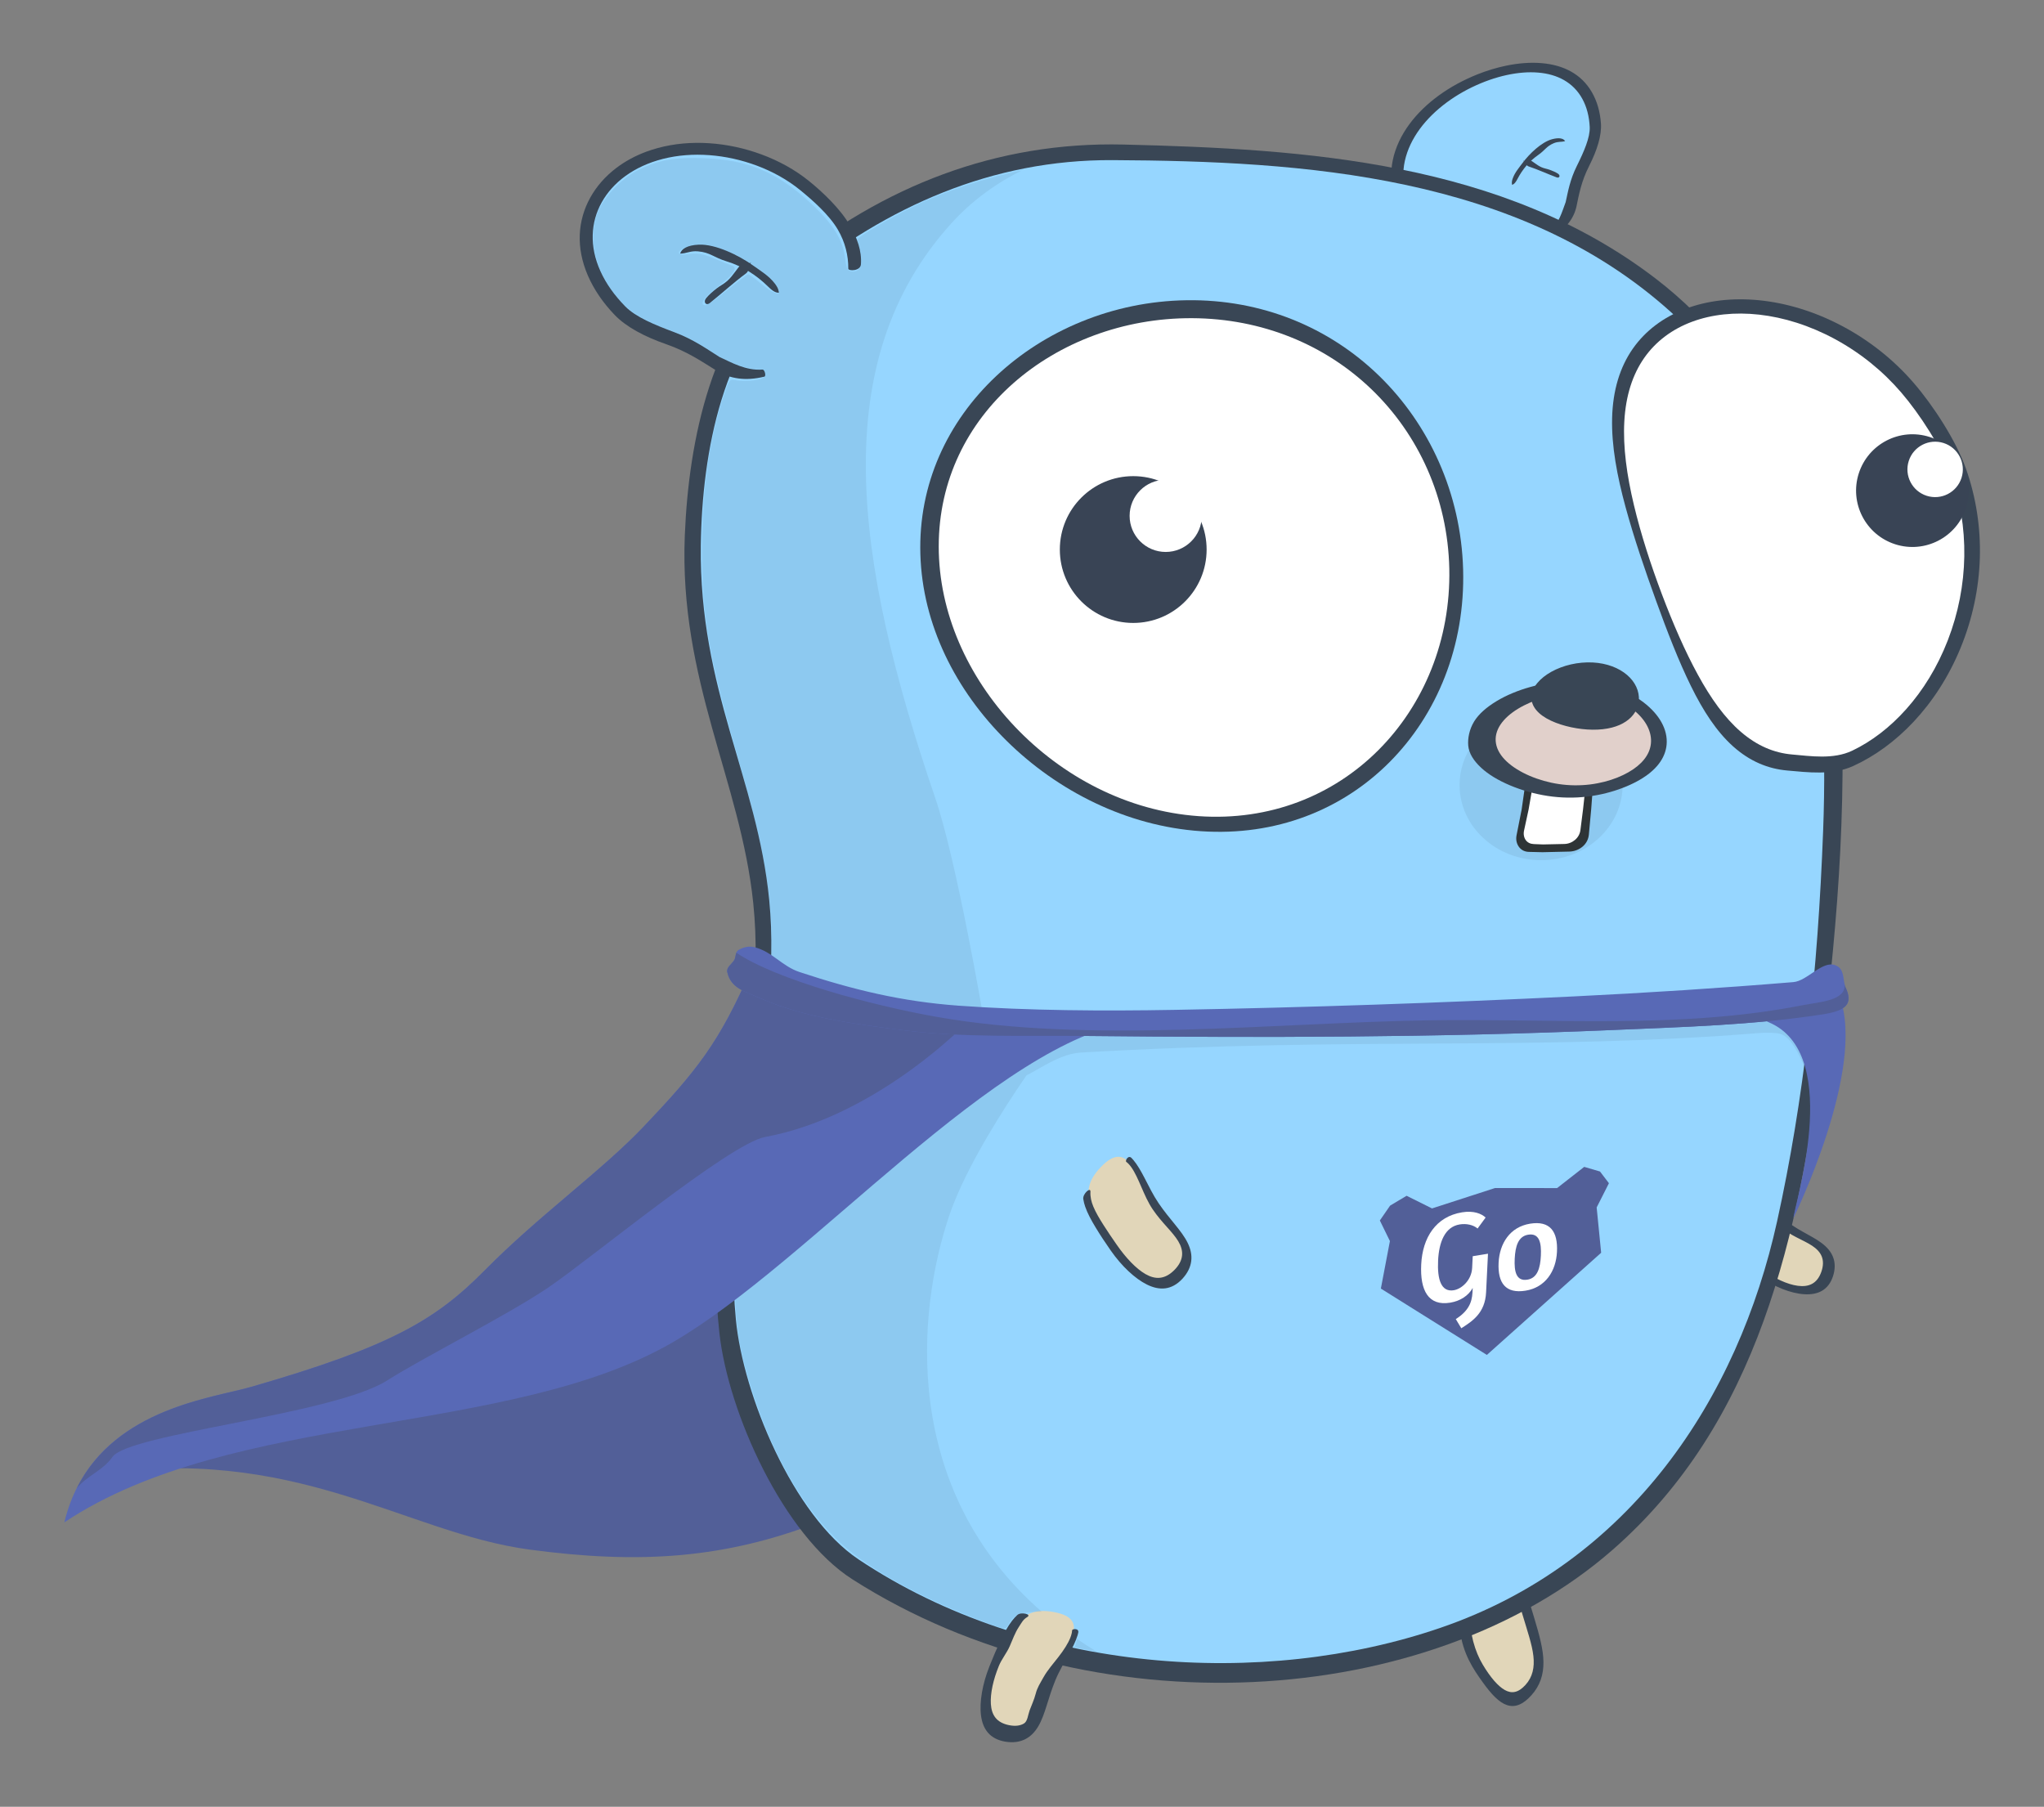 <svg xmlns="http://www.w3.org/2000/svg" xmlns:osb="http://www.openswatchbook.org/uri/2009/osb" xmlns:svg="http://www.w3.org/2000/svg" xmlns:xlink="http://www.w3.org/1999/xlink" id="svg2" width="600.409" height="530.695" version="1.1" viewBox="0 0 562.883 497.526" style="enable-background:new"><rect x="0" y="0" width="562.883" height="497.526" fill="#808080" stroke="none"/><g id="layer11" style="display:none" transform="translate(-43.133,-266.479)"><rect style="color:#000;clip-rule:nonzero;display:inline;overflow:visible;opacity:1;isolation:auto;mix-blend-mode:normal;color-interpolation:sRGB;color-interpolation-filters:linearRGB;solid-color:#000;solid-opacity:1;fill:#ebeef2;fill-opacity:1;fill-rule:nonzero;stroke:none;stroke-width:5;stroke-linecap:round;stroke-linejoin:miter;stroke-miterlimit:4;stroke-dasharray:none;stroke-dashoffset:0;stroke-opacity:1;color-rendering:auto;image-rendering:auto;shape-rendering:auto;text-rendering:auto;enable-background:accumulate" id="rect4264" width="838.062" height="838.062" x="-120.518" y="-13.756"/><path style="color:#000;clip-rule:nonzero;display:inline;overflow:visible;opacity:1;isolation:auto;mix-blend-mode:normal;color-interpolation:sRGB;color-interpolation-filters:linearRGB;solid-color:#000;solid-opacity:1;fill:#b8c2cd;fill-opacity:1;fill-rule:nonzero;stroke:none;stroke-width:4;stroke-linecap:round;stroke-linejoin:bevel;stroke-miterlimit:4;stroke-dasharray:none;stroke-dashoffset:0;stroke-opacity:1;color-rendering:auto;image-rendering:auto;shape-rendering:auto;text-rendering:auto;enable-background:accumulate" id="path4349" d="m 287.389,695.445 c -50.061,-2.781 -62.113,11.123 -91.779,11.123 -29.666,0 -47.281,-6.489 -76.02,-1.854 -28.739,4.635 -40.79,3.709 -55.623,16.688 -14.833,12.979 -21.927,11.853 -18.541,20.395 1.319,3.327 3.956,1.536 10.703,0.84 115.165,-11.88 237.051,16.535 337.406,16.775 83.202,0.199 110.33,-21.096 105.223,-34.765 -16.866,-45.135 -81.247,-23.678 -211.369,-29.201 z"/></g><g id="layer1" style="display:inline" transform="translate(-43.133,-266.479)"><path style="fill:#525f98;fill-opacity:1;fill-rule:evenodd;stroke:none;stroke-width:1px;stroke-linecap:butt;stroke-linejoin:miter;stroke-opacity:1" id="path4321" d="m 260.244,535.877 c -20.685,5.134 -3.941,36.638 -23.782,45.533 -18.224,8.169 -29.877,27.298 -48.215,37.531 -24.314,13.568 -47.254,17.931 -70.944,35.719 -11.54,8.665 -48.037,3.469 -49.132,17.969 56.227,-8.731 86.27,15.951 120.883,20.57 30.546,4.077 53.64,2.398 79.484,-7.504 89.72,-34.375 52.162,-111.747 51.812,-135.285 -17.696,-3.29 -42.987,-18.783 -60.105,-14.534 z"/></g><g id="layer5" style="display:inline;opacity:1" transform="translate(-43.133,-266.479)"><g style="display:inline;opacity:1" id="g4537" transform="matrix(-0.348,-0.281,-0.33,0.523,856.336,409.623)"><path style="color:#000;clip-rule:nonzero;display:inline;overflow:visible;opacity:1;isolation:auto;mix-blend-mode:normal;color-interpolation:sRGB;color-interpolation-filters:linearRGB;solid-color:#000;solid-opacity:1;fill:#e1d6b9;fill-opacity:1;fill-rule:nonzero;stroke:none;stroke-width:10;stroke-linecap:butt;stroke-linejoin:miter;stroke-miterlimit:4;stroke-dasharray:none;stroke-dashoffset:0;stroke-opacity:1;color-rendering:auto;image-rendering:auto;shape-rendering:auto;text-rendering:auto;enable-background:accumulate" id="path4539" d="m 419.84,584.573 c -1.111,4.235 -3.115,7.142 -5.849,9.023 -2.734,1.881 -6.192,2.761 -10.137,3.239 -3.945,0.478 -8.374,0.598 -13.054,0.661 -4.68,0.064 -9.607,0.026 -14.585,-0.15 -4.979,-0.176 -9.677,-0.663 -13.949,-1.445 -4.271,-0.782 -8.123,-1.835 -11.288,-3.158 -3.166,-1.323 -5.635,-2.924 -7.074,-4.891 -1.439,-1.967 -1.838,-4.3 -0.941,-7.079 0.896,-2.779 2.647,-4.652 5.058,-5.712 2.412,-1.06 5.478,-1.298 8.97,-1.047 3.493,0.251 7.401,0.982 11.606,1.607 4.205,0.625 8.716,1.101 13.557,0.957 4.842,-0.144 9.822,-1.206 14.599,-2.187 4.777,-0.98 9.357,-1.805 13.206,-1.762 3.849,0.043 6.938,0.923 8.725,2.848 1.787,1.925 0.049,13.33 1.156,9.094 z"/><path style="color:#000;clip-rule:nonzero;display:inline;overflow:visible;opacity:1;isolation:auto;mix-blend-mode:normal;color-interpolation:sRGB;color-interpolation-filters:linearRGB;solid-color:#000;solid-opacity:1;fill:#394655;fill-opacity:1;fill-rule:nonzero;stroke:none;stroke-width:10;stroke-linecap:butt;stroke-linejoin:miter;stroke-miterlimit:4;stroke-dasharray:none;stroke-dashoffset:0;stroke-opacity:1;color-rendering:auto;image-rendering:auto;shape-rendering:auto;text-rendering:auto;enable-background:accumulate" id="path4541" d="m 411.667,570.505 c -3.645,-0.32 -7.912,0.035 -12.443,0.673 -5.179,0.729 -10.69,1.782 -16.256,1.963 -5.566,0.181 -10.757,-0.278 -15.641,-0.874 -4.884,-0.596 -9.468,-1.263 -13.594,-1.351 -4.126,-0.088 -7.778,0.413 -10.666,1.77 -2.888,1.358 -5.006,3.551 -6.114,6.605 -1.108,3.054 -0.683,5.795 0.966,8.195 1.65,2.4 4.516,4.463 8.197,6.211 3.681,1.749 8.163,3.193 13.121,4.283 4.959,1.089 10.401,1.797 16.157,2.058 5.756,0.261 11.242,0.3 16.338,0.219 5.096,-0.08 9.799,-0.251 13.94,-0.875 1.576,-0.237 3.068,-0.553 4.471,-0.961 2.833,-0.826 3.606,-5.67 1.067,-4.354 -2.353,1.219 -5.13,1.888 -8.235,2.279 -3.784,0.477 -8.034,0.605 -12.53,0.676 -4.495,0.071 -9.23,0.04 -14.014,-0.121 -4.784,-0.162 -9.298,-0.62 -13.399,-1.363 -4.102,-0.743 -7.799,-1.746 -10.836,-3.01 -3.037,-1.264 -5.406,-2.796 -6.784,-4.68 -1.378,-1.883 -1.759,-4.116 -0.894,-6.781 0.865,-2.665 2.549,-4.465 4.863,-5.489 2.314,-1.024 5.253,-1.265 8.601,-1.039 3.348,0.226 7.096,0.909 11.133,1.495 4.037,0.586 8.371,1.036 13.029,0.899 4.658,-0.138 9.454,-1.149 14.045,-2.094 4.592,-0.945 8.982,-1.753 12.668,-1.736 0.461,0.002 0.911,0.016 1.348,0.044 1.122,0.071 2.17,0.205 3.101,0.477 1.073,0.314 2.955,-2.605 -0.118,-2.944 -0.499,-0.055 -1.549,0.199 -1.522,-0.178 z"/></g><g id="g4640" transform="matrix(-0.204,0.361,0.806,0.486,286.092,226.243)" style="display:inline;opacity:1"><path style="color:#000;clip-rule:nonzero;display:inline;overflow:visible;opacity:1;isolation:auto;mix-blend-mode:normal;color-interpolation:sRGB;color-interpolation-filters:linearRGB;solid-color:#000;solid-opacity:1;fill:#394655;fill-opacity:1;fill-rule:nonzero;stroke:none;stroke-width:10;stroke-linecap:butt;stroke-linejoin:miter;stroke-miterlimit:4;stroke-dasharray:none;stroke-dashoffset:0;stroke-opacity:1;color-rendering:auto;image-rendering:auto;shape-rendering:auto;text-rendering:auto;enable-background:accumulate" id="path4642" d="m 767.299,387.327 c 11.123,7.966 31.778,11.3 44.732,15.545 12.954,4.245 18.149,9.359 22.129,13.373 3.98,4.013 5.944,7.145 4.718,9.527 -1.226,2.383 -5.544,3.994 -14.001,4.812 -8.458,0.818 -15.91,0.121 -23.024,-1.726 -7.114,-1.846 -13.807,-4.866 -21.706,-8.603 -7.899,-3.736 -17.327,-8.051 -25.811,-14.184 -8.484,-6.134 -17.623,-13.9 -23.142,-24.134 -5.519,-10.234 -5.782,-21.344 -5.371,-30.883 0.411,-9.539 1.511,-17.554 2.716,-23.749 1.205,-6.196 2.715,-10.674 4.771,-13.67 2.056,-2.995 4.652,-4.527 7.719,-4.527 3.068,0 5.704,1.831 7.625,5.499 1.922,3.668 3.048,9.244 3.286,16.76 0.239,7.516 -0.671,17.081 0.34,27.198 1.012,10.118 3.895,20.795 15.018,28.761 z"/><path style="color:#000;clip-rule:nonzero;display:inline;overflow:visible;opacity:1;isolation:auto;mix-blend-mode:normal;color-interpolation:sRGB;color-interpolation-filters:linearRGB;solid-color:#000;solid-opacity:1;fill:#e1d6b9;fill-opacity:1;fill-rule:nonzero;stroke:none;stroke-width:10;stroke-linecap:butt;stroke-linejoin:miter;stroke-miterlimit:4;stroke-dasharray:none;stroke-dashoffset:0;stroke-opacity:1;color-rendering:auto;image-rendering:auto;shape-rendering:auto;text-rendering:auto;enable-background:accumulate" id="path4644" d="m 760.817,387.615 c 8.354,7.229 23.404,11.345 36.928,14.854 13.524,3.51 21.763,7.51 26.414,11.295 4.651,3.785 7.043,6.961 6.893,9.28 -0.151,2.319 -3.072,3.852 -9.994,4.537 -6.922,0.685 -13.125,-0.18 -19.189,-2.158 -6.064,-1.979 -12.013,-5.066 -19.623,-8.648 -7.61,-3.582 -16.945,-7.618 -24.989,-13.215 -8.045,-5.597 -15.823,-12.654 -20.902,-21.246 -5.079,-8.592 -6.013,-17.801 -5.992,-25.919 0.022,-8.118 0.935,-15.149 1.866,-20.67 0.932,-5.521 2.017,-9.597 3.383,-12.305 1.366,-2.708 3.035,-4.069 5.02,-4.014 1.985,0.056 3.577,1.847 4.614,5.275 1.038,3.428 1.447,8.544 1.474,15.153 0.026,6.608 -0.436,14.761 0.913,23.275 1.35,8.514 4.831,17.275 13.184,24.504 z"/></g><g style="display:inline;opacity:1" id="g4594" transform="matrix(-0.137,-0.297,-0.881,0.097,727.56,790.52)"><path id="path4588" d="m 767.299,387.327 c 11.123,7.966 31.778,11.3 44.732,15.545 12.954,4.245 18.149,9.359 22.129,13.373 3.98,4.013 5.944,7.145 4.718,9.527 -1.226,2.383 -5.544,3.994 -14.001,4.812 -8.458,0.818 -15.91,0.121 -23.024,-1.726 -7.114,-1.846 -13.807,-4.866 -21.706,-8.603 -7.899,-3.736 -17.327,-8.051 -25.811,-14.184 -8.484,-6.134 -17.623,-13.9 -23.142,-24.134 -5.519,-10.234 -5.782,-21.344 -5.371,-30.883 0.411,-9.539 1.511,-17.554 2.716,-23.749 1.205,-6.196 2.715,-10.674 4.771,-13.67 2.056,-2.995 4.652,-4.527 7.719,-4.527 3.068,0 5.704,1.831 7.625,5.499 1.922,3.668 3.048,9.244 3.286,16.76 0.239,7.516 -0.671,17.081 0.34,27.198 1.012,10.118 3.895,20.795 15.018,28.761 z" style="color:#000;clip-rule:nonzero;display:inline;overflow:visible;opacity:1;isolation:auto;mix-blend-mode:normal;color-interpolation:sRGB;color-interpolation-filters:linearRGB;solid-color:#000;solid-opacity:1;fill:#394655;fill-opacity:1;fill-rule:nonzero;stroke:none;stroke-width:10;stroke-linecap:butt;stroke-linejoin:miter;stroke-miterlimit:4;stroke-dasharray:none;stroke-dashoffset:0;stroke-opacity:1;color-rendering:auto;image-rendering:auto;shape-rendering:auto;text-rendering:auto;enable-background:accumulate"/><path id="ellipse4590" d="m 760.817,387.615 c 8.354,7.229 23.404,11.345 36.928,14.854 13.524,3.51 21.763,7.51 26.414,11.295 4.651,3.785 7.043,6.961 6.893,9.28 -0.151,2.319 -3.072,3.852 -9.994,4.537 -6.922,0.685 -13.125,-0.18 -19.189,-2.158 -6.064,-1.979 -12.013,-5.066 -19.623,-8.648 -7.61,-3.582 -16.945,-7.618 -24.989,-13.215 -8.045,-5.597 -15.823,-12.654 -20.902,-21.246 -5.079,-8.592 -6.013,-17.801 -5.992,-25.919 0.022,-8.118 0.935,-15.149 1.866,-20.67 0.932,-5.521 2.017,-9.597 3.383,-12.305 1.366,-2.708 3.035,-4.069 5.02,-4.014 1.985,0.056 3.577,1.847 4.614,5.275 1.038,3.428 1.447,8.544 1.474,15.153 0.026,6.608 -0.436,14.761 0.913,23.275 1.35,8.514 4.831,17.275 13.184,24.504 z" style="color:#000;clip-rule:nonzero;display:inline;overflow:visible;opacity:1;isolation:auto;mix-blend-mode:normal;color-interpolation:sRGB;color-interpolation-filters:linearRGB;solid-color:#000;solid-opacity:1;fill:#e1d6b9;fill-opacity:1;fill-rule:nonzero;stroke:none;stroke-width:10;stroke-linecap:butt;stroke-linejoin:miter;stroke-miterlimit:4;stroke-dasharray:none;stroke-dashoffset:0;stroke-opacity:1;color-rendering:auto;image-rendering:auto;shape-rendering:auto;text-rendering:auto;enable-background:accumulate"/></g><g style="opacity:1" id="g4404" transform="matrix(-0.329,0.174,0.201,0.283,143.133,319.595)"><path id="path4406" d="m -626.547,402.353 c 2.228,10.863 0.345,21.826 -3.867,31.425 -4.213,9.599 -10.552,17.861 -17.721,24.3 -7.169,6.439 -15.255,11.106 -24.572,13.614 -9.317,2.508 -20.95,4.469 -31.639,1.984 -10.689,-2.485 -18.069,-9.228 -24.094,-15.893 -6.025,-6.664 -12.359,-14.475 -22.965,-22.068 -10.606,-7.593 -20.865,-15.598 -25.161,-23.378 -4.296,-7.779 -7.008,-15.669 -7.815,-23.391 -0.807,-7.721 0.359,-14.559 3.123,-20.545 2.764,-5.985 7.126,-11.121 12.785,-15.409 5.66,-4.288 12.618,-7.736 20.642,-10.243 8.025,-2.507 17.113,-4.076 27.139,-4.415 10.027,-0.34 20.066,0.594 29.762,2.875 9.695,2.281 19.055,5.92 27.477,11.023 8.422,5.103 15.893,11.692 21.605,19.629 5.711,7.937 13.074,19.628 15.301,30.491 z" style="color:#000;clip-rule:nonzero;display:inline;overflow:visible;opacity:1;isolation:auto;mix-blend-mode:normal;color-interpolation:sRGB;color-interpolation-filters:linearRGB;solid-color:#000;solid-opacity:1;fill:#96d6ff;fill-opacity:1;fill-rule:nonzero;stroke:none;stroke-width:10;stroke-linecap:butt;stroke-linejoin:miter;stroke-miterlimit:4;stroke-dasharray:none;stroke-dashoffset:0;stroke-opacity:1;color-rendering:auto;image-rendering:auto;shape-rendering:auto;text-rendering:auto;enable-background:accumulate"/><path id="path4408" d="m -784.214,457.339 c -0.561,0.066 -1.081,0.181 -1.556,0.336 -0.633,0.207 -1.184,0.485 -1.635,0.827 -0.451,0.342 -0.802,0.747 -1.028,1.219 -0.226,0.472 -0.327,1.011 -0.274,1.62 0.052,0.609 0.253,1.234 0.58,1.849 0.327,0.616 0.99,1.252 1.835,1.842 0.846,0.589 1.357,1.205 1.825,1.729 0.467,0.521 1.135,0.854 2.024,0.927 0.103,0.008 0.123,-0.305 0.034,-0.329 -0.781,-0.203 -1.258,-0.72 -1.719,-1.111 -0.425,-0.466 -0.872,-1.014 -1.621,-1.546 -0.749,-0.532 -1.473,-1.093 -1.777,-1.639 -0.304,-0.546 -0.497,-1.1 -0.555,-1.642 -0.058,-0.542 0.025,-1.022 0.219,-1.443 0.195,-0.421 0.502,-0.784 0.902,-1.086 0.4,-0.303 0.891,-0.546 1.458,-0.724 0.284,-0.089 0.587,-0.161 0.907,-0.215 0.32,-0.053 0.658,-0.088 1.012,-0.102 0.708,-0.025 1.416,0.039 2.1,0.199 0.684,0.159 1.345,0.415 1.938,0.773 0.593,0.358 1.119,0.82 1.521,1.377 0.402,0.557 0.921,1.375 1.079,2.137 0.13,0.625 0.073,1.258 -0.133,1.834 -0.038,0.107 0.498,0.294 0.628,-0.011 0.243,-0.57 0.234,-1.241 0.103,-1.874 -0.178,-0.857 -0.69,-1.769 -1.137,-2.4 -0.446,-0.631 -1.031,-1.153 -1.689,-1.553 -0.658,-0.4 -1.387,-0.68 -2.143,-0.85 -0.756,-0.17 -1.54,-0.232 -2.325,-0.191 -0.196,0.01 -0.388,0.027 -0.575,0.048 z" style="color:#000;clip-rule:nonzero;display:inline;overflow:visible;opacity:1;isolation:auto;mix-blend-mode:normal;color-interpolation:sRGB;color-interpolation-filters:linearRGB;solid-color:#000;solid-opacity:1;fill:#394655;fill-opacity:1;fill-rule:nonzero;stroke:none;stroke-width:10;stroke-linecap:butt;stroke-linejoin:miter;stroke-miterlimit:4;stroke-dasharray:none;stroke-dashoffset:0;stroke-opacity:1;color-rendering:auto;image-rendering:auto;shape-rendering:auto;text-rendering:auto;enable-background:accumulate" transform="matrix(13.851,0,0,13.851,10133.213,-6001.611)"/><path style="color:#000;clip-rule:nonzero;display:inline;overflow:visible;opacity:1;isolation:auto;mix-blend-mode:normal;color-interpolation:sRGB;color-interpolation-filters:linearRGB;solid-color:#000;solid-opacity:1;fill:#394655;fill-opacity:1;fill-rule:nonzero;stroke:none;stroke-width:10;stroke-linecap:butt;stroke-linejoin:miter;stroke-miterlimit:4;stroke-dasharray:none;stroke-dashoffset:0;stroke-opacity:1;color-rendering:auto;image-rendering:auto;shape-rendering:auto;text-rendering:auto;enable-background:accumulate" id="path4365-1-2" d="m -753.772,413.022 c -0.137,-2.618 2.18,-4.948 7.219,-6.201 7.654,-1.903 20.038,1.846 27.938,5.672 4.334,2.099 8.89,3.891 12.666,7.194 1.282,1.121 2.518,2.283 3.369,4.409 -1.658,0.577 -4.105,-0.921 -5.873,-2.13 -6.968,-4.765 -14.695,-8.09 -22.677,-9.126 -6.716,-0.872 -8.869,-3.11 -14.755,-2.562 -3.726,0.347 -4.906,2.139 -7.887,2.745 z"/><path style="color:#000;clip-rule:nonzero;display:inline;overflow:visible;opacity:1;isolation:auto;mix-blend-mode:normal;color-interpolation:sRGB;color-interpolation-filters:linearRGB;solid-color:#000;solid-opacity:1;fill:#394655;fill-opacity:1;fill-rule:nonzero;stroke:none;stroke-width:10;stroke-linecap:butt;stroke-linejoin:miter;stroke-miterlimit:4;stroke-dasharray:none;stroke-dashoffset:0;stroke-opacity:1;color-rendering:auto;image-rendering:auto;shape-rendering:auto;text-rendering:auto;enable-background:accumulate" id="path4367-9-2" d="m -720.17,411.684 c 0.285,-2.325 0.87,3.904 -0.319,5.46 -4.46,5.84 -8.203,12.321 -12.421,18.365 -1.374,1.968 -3.295,0.041 -2.427,-2.099 0.881,-2.174 2.061,-3.999 3.349,-5.815 1.208,-1.701 2.814,-3.058 3.888,-4.86 2.066,-3.463 2.396,-6.629 4.254,-10.239 0.637,-1.238 3.522,0.425 3.674,-0.809 z"/></g><g style="display:inline;opacity:1" id="g4198" transform="matrix(0.69,0,0,0.738,642.189,259.651)"><path style="color:#000;clip-rule:nonzero;display:inline;overflow:visible;opacity:1;isolation:auto;mix-blend-mode:normal;color-interpolation:sRGB;color-interpolation-filters:linearRGB;solid-color:#000;solid-opacity:1;fill:#394655;fill-opacity:1;fill-rule:nonzero;stroke:none;stroke-width:2;stroke-linecap:butt;stroke-linejoin:miter;stroke-miterlimit:4;stroke-dasharray:none;stroke-dashoffset:0;stroke-opacity:1;color-rendering:auto;image-rendering:auto;shape-rendering:auto;text-rendering:auto;enable-background:accumulate" id="path4188" d="m -140.717,398.664 c -9.314,71.697 -25.761,141.32 -83.877,188.864 -73.317,59.979 -208.091,67.906 -303.427,10.996 -27.571,-16.458 -49.525,-62.177 -53.042,-91.741 -7.352,-61.798 19.827,-103.649 13.479,-160.678 -5.052,-45.392 -29.638,-82.955 -27.308,-137.001 1.563,-36.267 11.065,-78.464 40.507,-100.884 38.571,-29.371 83.605,-46.189 134.681,-45.031 72.737,1.649 151.178,6.327 212.187,49.939 43.544,31.128 68.503,82.537 72.904,135.3 4.52,54.197 -0.161,104.486 -6.104,150.235 z"/><path style="color:#000;clip-rule:nonzero;display:inline;overflow:visible;opacity:1;isolation:auto;mix-blend-mode:normal;color-interpolation:sRGB;color-interpolation-filters:linearRGB;solid-color:#000;solid-opacity:1;fill:#96d6ff;fill-opacity:1;fill-rule:nonzero;stroke:none;stroke-width:2;stroke-linecap:butt;stroke-linejoin:miter;stroke-miterlimit:4;stroke-dasharray:none;stroke-dashoffset:0;stroke-opacity:1;color-rendering:auto;image-rendering:auto;shape-rendering:auto;text-rendering:auto;enable-background:accumulate" id="ellipse4190" d="m -158.937,464.93 c -15.561,65.937 -58.423,127.393 -134.422,151.721 -70.615,22.605 -163.492,17.299 -232.185,-25.548 -26.146,-16.309 -46.092,-61.462 -48.959,-89.476 -6.035,-58.965 19.047,-102.174 13.303,-156.595 -4.795,-45.427 -28.021,-78.346 -27.296,-132.223 0.474,-35.211 8.99,-76.958 37.821,-98.8 36.525,-27.671 78.353,-45.239 126.456,-45.012 76.221,0.358 162.162,5.533 222.844,56.659 55.479,46.742 63.383,129.048 60.81,193.305 -2.122,52.998 -7.672,100.631 -18.372,145.969 z"/></g><g id="g4376" transform="matrix(0.401,-0.137,0.137,0.401,470.818,82.724)" style="opacity:1"><path style="color:#000;clip-rule:nonzero;display:inline;overflow:visible;opacity:1;isolation:auto;mix-blend-mode:normal;color-interpolation:sRGB;color-interpolation-filters:linearRGB;solid-color:#000;solid-opacity:1;fill:#96d6ff;fill-opacity:1;fill-rule:nonzero;stroke:none;stroke-width:10;stroke-linecap:butt;stroke-linejoin:miter;stroke-miterlimit:4;stroke-dasharray:none;stroke-dashoffset:0;stroke-opacity:1;color-rendering:auto;image-rendering:auto;shape-rendering:auto;text-rendering:auto;enable-background:accumulate" id="path4398" d="m -626.573,401.696 c 2.247,11.351 0.367,22.389 -3.843,32.038 -4.211,9.649 -10.55,17.905 -17.719,24.344 -7.169,6.439 -15.255,11.111 -24.572,13.611 -9.317,2.5 -20.95,4.472 -31.645,1.828 -10.696,-2.644 -18.092,-9.812 -24.148,-17.251 -6.056,-7.438 -12.443,-16.567 -23.097,-25.359 -10.654,-8.793 -20.952,-17.788 -25.301,-26.873 -4.348,-9.085 -7.115,-18.361 -7.98,-27.522 -0.865,-9.161 0.247,-17.364 2.962,-24.584 2.715,-7.22 7.032,-13.455 12.661,-18.537 5.628,-5.082 12.567,-9.011 20.592,-11.489 8.026,-2.479 17.135,-3.505 27.209,-2.667 10.074,0.838 20.181,3.472 29.952,7.653 9.771,4.181 19.214,9.909 27.712,16.897 8.497,6.989 16.035,15.24 21.796,24.416 5.761,9.176 13.174,22.145 15.421,33.495 z"/><path style="color:#000;clip-rule:nonzero;display:inline;overflow:visible;opacity:1;isolation:auto;mix-blend-mode:normal;color-interpolation:sRGB;color-interpolation-filters:linearRGB;solid-color:#000;solid-opacity:1;fill:#394655;fill-opacity:1;fill-rule:nonzero;stroke:none;stroke-width:10;stroke-linecap:butt;stroke-linejoin:miter;stroke-miterlimit:4;stroke-dasharray:none;stroke-dashoffset:0;stroke-opacity:1;color-rendering:auto;image-rendering:auto;shape-rendering:auto;text-rendering:auto;enable-background:accumulate" id="path4369" d="m -784.271,455.904 c -0.563,0.015 -1.084,0.107 -1.559,0.262 -0.633,0.207 -1.182,0.527 -1.631,0.935 -0.448,0.408 -0.796,0.904 -1.018,1.475 -0.222,0.572 -0.318,1.218 -0.262,1.937 0.057,0.719 0.261,1.447 0.592,2.157 0.331,0.71 0.996,1.419 1.845,2.083 0.849,0.664 1.363,1.369 1.834,1.939 0.469,0.568 1.137,0.91 2.027,0.99 0.103,0.009 0.123,-0.313 0.034,-0.339 -0.781,-0.217 -1.26,-0.776 -1.723,-1.215 -0.428,-0.524 -0.878,-1.166 -1.631,-1.785 -0.752,-0.619 -1.479,-1.252 -1.787,-1.892 -0.308,-0.64 -0.505,-1.293 -0.566,-1.938 -0.062,-0.645 0.017,-1.222 0.208,-1.73 0.191,-0.509 0.495,-0.949 0.893,-1.307 0.398,-0.358 0.887,-0.635 1.454,-0.81 0.284,-0.087 0.588,-0.149 0.909,-0.182 0.321,-0.033 0.66,-0.037 1.016,-0.008 0.712,0.059 1.424,0.244 2.114,0.538 0.69,0.294 1.356,0.698 1.955,1.19 0.599,0.492 1.129,1.073 1.535,1.719 0.406,0.646 0.928,1.559 1.088,2.358 0.131,0.656 0.075,1.299 -0.131,1.88 -0.038,0.108 0.498,0.304 0.628,-0.002 0.243,-0.571 0.234,-1.245 0.102,-1.897 -0.179,-0.883 -0.694,-1.871 -1.144,-2.587 -0.45,-0.716 -1.039,-1.358 -1.703,-1.899 -0.663,-0.54 -1.399,-0.98 -2.161,-1.296 -0.762,-0.317 -1.552,-0.512 -2.34,-0.564 -0.197,-0.013 -0.39,-0.016 -0.578,-0.012 z" transform="matrix(13.851,0,0,13.851,10133.213,-6001.611)"/><path style="color:#000;clip-rule:nonzero;display:inline;overflow:visible;opacity:1;isolation:auto;mix-blend-mode:normal;color-interpolation:sRGB;color-interpolation-filters:linearRGB;solid-color:#000;solid-opacity:1;fill:#394655;fill-opacity:1;fill-rule:nonzero;stroke:none;stroke-width:10;stroke-linecap:butt;stroke-linejoin:miter;stroke-miterlimit:4;stroke-dasharray:none;stroke-dashoffset:0;stroke-opacity:1;color-rendering:auto;image-rendering:auto;shape-rendering:auto;text-rendering:auto;enable-background:accumulate" id="path4365-1" d="m -730.273,382.913 c 1.807,-2.764 6.313,-3.63 13.246,-1.617 10.531,3.058 22.434,14.978 28.948,24.047 3.573,4.975 7.642,9.783 9.648,15.624 0.681,1.983 1.276,3.978 0.689,6.704 -2.406,-0.494 -4.187,-3.623 -5.38,-6.013 -4.7,-9.42 -11.386,-17.865 -20.095,-24.139 -7.328,-5.279 -8.205,-8.972 -15.615,-12.257 -4.691,-2.08 -7.441,-1.021 -11.441,-2.349 z"/><path style="color:#000;clip-rule:nonzero;display:inline;overflow:visible;opacity:1;isolation:auto;mix-blend-mode:normal;color-interpolation:sRGB;color-interpolation-filters:linearRGB;solid-color:#000;solid-opacity:1;fill:#394655;fill-opacity:1;fill-rule:nonzero;stroke:none;stroke-width:10;stroke-linecap:butt;stroke-linejoin:miter;stroke-miterlimit:4;stroke-dasharray:none;stroke-dashoffset:0;stroke-opacity:1;color-rendering:auto;image-rendering:auto;shape-rendering:auto;text-rendering:auto;enable-background:accumulate" id="path4367-9" d="m -689.319,403.5 c 2.088,-2.189 -1.902,4.556 -4.485,5.369 -9.694,3.052 -19.018,7.226 -28.578,10.645 -3.113,1.113 -3.948,-2.11 -1.307,-3.73 2.683,-1.645 5.457,-2.739 8.355,-3.752 2.716,-0.949 5.644,-1.285 8.277,-2.424 5.061,-2.187 7.833,-5.206 12.758,-7.68 1.689,-0.849 3.868,2.736 4.976,1.574 z"/></g><g id="g4634" transform="matrix(0.131,-0.428,-0.609,-0.111,632.155,956.219)" style="display:inline;opacity:1"><path id="path4636" d="m 423.503,581.835 c -0.004,4.4 -1.198,7.589 -3.375,9.828 -2.177,2.24 -5.332,3.552 -9.146,4.443 -3.815,0.891 -8.282,1.395 -13.057,1.838 -4.774,0.443 -9.852,0.791 -14.95,1.099 -5.098,0.309 -9.945,0.347 -14.402,0.086 -4.457,-0.261 -8.524,-0.799 -11.993,-1.712 -3.469,-0.913 -6.337,-2.214 -8.356,-4.093 -2.019,-1.879 -3.187,-4.345 -3.255,-7.511 -0.068,-3.166 0.998,-5.486 2.925,-7.084 1.927,-1.598 4.712,-2.464 8.1,-2.847 3.387,-0.383 7.373,-0.283 11.77,-0.161 4.398,0.123 9.211,0.235 14.332,-0.122 5.121,-0.357 10.272,-1.473 15.16,-2.541 4.889,-1.067 9.504,-2.051 13.438,-2.271 3.934,-0.22 7.178,0.323 9.398,2.046 2.221,1.723 3.414,4.599 3.41,9 z" style="color:#000;clip-rule:nonzero;display:inline;overflow:visible;opacity:1;isolation:auto;mix-blend-mode:normal;color-interpolation:sRGB;color-interpolation-filters:linearRGB;solid-color:#000;solid-opacity:1;fill:#e1d6b9;fill-opacity:1;fill-rule:nonzero;stroke:none;stroke-width:10;stroke-linecap:butt;stroke-linejoin:miter;stroke-miterlimit:4;stroke-dasharray:none;stroke-dashoffset:0;stroke-opacity:1;color-rendering:auto;image-rendering:auto;shape-rendering:auto;text-rendering:auto;enable-background:accumulate"/><path id="path4638" d="m 411.914,568.549 c -3.75,-0.027 -8.087,0.54 -12.762,1.287 -5.343,0.854 -11.107,1.921 -17.01,2.326 -5.903,0.406 -11.411,0.383 -16.447,0.414 -5.036,0.031 -9.604,0.161 -13.508,0.859 -3.903,0.699 -7.135,1.967 -9.408,3.969 -2.273,2.001 -3.585,4.717 -3.652,8.176 -0.067,3.459 1.218,6.307 3.543,8.58 2.325,2.273 5.688,3.979 9.762,5.25 4.074,1.271 8.852,2.119 14.057,2.598 5.204,0.479 10.834,0.561 16.703,0.223 5.869,-0.339 11.471,-0.787 16.605,-1.35 5.134,-0.563 9.793,-1.224 13.707,-2.344 1.489,-0.426 2.867,-0.929 4.127,-1.52 2.545,-1.193 2.05,-6.172 -0.1,-4.541 -1.992,1.512 -4.144,1.682 -7.157,2.351 -3.673,0.815 -8.181,0.991 -12.55,1.343 -4.369,0.352 -8.779,1.784 -13.313,2.077 -4.534,0.293 -8.868,0.328 -12.932,0.07 -4.064,-0.258 -7.857,-0.781 -11.125,-1.643 -3.268,-0.862 -5.997,-2.08 -7.885,-3.814 -1.888,-1.734 -2.925,-3.987 -2.979,-6.801 -0.053,-2.814 0.902,-4.819 2.669,-6.106 1.767,-1.286 5.617,-0.585 8.692,-0.714 3.075,-0.129 6.906,-0.545 10.788,-0.417 3.881,0.128 6.546,-0.481 11.048,-1.214 4.503,-0.733 9.152,-2.343 13.887,-3.721 4.735,-1.378 9.225,-2.343 13.009,-2.554 0.473,-0.026 0.937,-0.042 1.389,-0.045 1.16,-0.007 2.25,0.044 3.25,0.236 1.153,0.222 2.315,-2.861 -0.838,-2.928 -0.512,-0.011 -1.035,-0.045 -1.57,-0.049 z" style="color:#000;clip-rule:nonzero;display:inline;overflow:visible;opacity:1;isolation:auto;mix-blend-mode:normal;color-interpolation:sRGB;color-interpolation-filters:linearRGB;solid-color:#000;solid-opacity:1;fill:#394655;fill-opacity:1;fill-rule:nonzero;stroke:none;stroke-width:10;stroke-linecap:butt;stroke-linejoin:miter;stroke-miterlimit:4;stroke-dasharray:none;stroke-dashoffset:0;stroke-opacity:1;color-rendering:auto;image-rendering:auto;shape-rendering:auto;text-rendering:auto;enable-background:accumulate"/></g></g><g id="layer9" style="display:inline;opacity:.06" transform="translate(-43.133,-266.479)"><ellipse style="color:#000;clip-rule:nonzero;display:inline;overflow:visible;opacity:1;isolation:auto;mix-blend-mode:normal;color-interpolation:sRGB;color-interpolation-filters:linearRGB;solid-color:#000;solid-opacity:1;fill:#000;fill-opacity:1;fill-rule:nonzero;stroke:none;stroke-width:2;stroke-linecap:round;stroke-linejoin:miter;stroke-miterlimit:4;stroke-dasharray:none;stroke-dashoffset:0;stroke-opacity:1;color-rendering:auto;image-rendering:auto;shape-rendering:auto;text-rendering:auto;enable-background:accumulate" id="path4544" cx="-467.525" cy="482.665" rx="22.451" ry="20.683" transform="scale(-1,1)"/><path style="color:#000;clip-rule:nonzero;display:inline;overflow:visible;opacity:1;isolation:auto;mix-blend-mode:normal;color-interpolation:sRGB;color-interpolation-filters:linearRGB;solid-color:#000;solid-opacity:1;fill:#000;fill-opacity:1;fill-rule:nonzero;stroke:none;stroke-width:4;stroke-linecap:round;stroke-linejoin:miter;stroke-miterlimit:4;stroke-dasharray:none;stroke-dashoffset:0;stroke-opacity:1;color-rendering:auto;image-rendering:auto;shape-rendering:auto;text-rendering:auto;enable-background:accumulate" id="path4271" d="m 234.605,309.98 c -6.622,-0.07 -10.743,0.835 -15.611,3.268 -5.038,2.517 -10.044,7.917 -11.553,12.459 -2.27,6.833 -0.422,14.926 5.018,21.977 3.196,4.143 6.849,6.561 14.609,9.67 3.208,1.286 7.69,3.501 9.959,4.924 5.621,3.524 9.835,5.319 13.541,5.766 2.422,0.292 3.115,0.637 3.115,1.555 0,0.892 -0.706,1.286 -2.891,1.613 -1.589,0.239 -3.771,0.241 -4.85,0.004 -1.95,-0.428 -1.97,-0.405 -3.656,4.686 -3.877,11.705 -5.826,25.857 -5.809,42.156 0.02,18.319 1.826,28.891 9.58,56.047 5.561,19.477 7.157,26.402 8.58,37.262 2.053,15.664 1.315,26.604 -3.906,57.791 -4.864,29.055 -5.159,31.696 -5.184,46.543 -0.024,14.28 0.635,19.85 3.525,29.812 5.446,18.77 13.728,34.118 23.908,44.301 8.003,8.005 22.628,16.263 41.234,23.283 5.475,2.066 5.836,2.121 6.467,0.994 1.723,-3.078 3.209,-3.777 9.332,-3.799 -38.681,-33.76 -34.483,-82.294 -25.523,-108.934 7.334,-21.807 31.77,-53.234 31.77,-53.234 l -22.411,-1.982 c 0,0 -7.26,-42.638 -13.157,-59.907 -22.586,-66.14 -29.824,-120.359 4.371,-158.199 5.843,-6.466 12.599,-11.213 19.609,-14.697 -9.027,1.899 -18.302,4.806 -26.416,8.328 -6.652,2.888 -19.014,9.91 -18.994,10.789 0.009,0.391 0.307,1.975 0.664,3.521 0.798,3.461 -0.081,5.56 -2.201,5.258 -1.187,-0.169 -1.497,-0.761 -1.83,-3.486 -0.631,-5.171 -3.201,-9.398 -9.068,-14.918 -9.254,-8.706 -17.297,-12.218 -29.225,-12.762 -1.058,-0.048 -2.054,-0.078 -3,-0.088 z m 1.381,24.102 c 1.884,0.064 3.994,0.417 5.885,1.045 3.992,1.326 12.356,6.69 14.314,9.18 3.005,3.82 1.049,4.01 -3.404,0.33 -1.745,-1.442 -3.37,-2.621 -3.609,-2.621 -0.24,0 -2.788,1.916 -5.664,4.258 -2.876,2.342 -5.598,4.258 -6.049,4.26 -1.888,0.007 -0.565,-2.083 3.109,-4.91 4.643,-3.573 5.89,-5.388 4.129,-6.01 -0.646,-0.228 -2.924,-1.134 -5.061,-2.014 -3.012,-1.239 -4.521,-1.503 -6.719,-1.174 -3.067,0.46 -3.822,-0.391 -1.465,-1.652 0.99,-0.53 2.649,-0.756 4.533,-0.691 z m 103.785,383.736 c -0.005,0.015 -0.007,0.026 -0.012,0.041 l -0.701,2.289 5.656,1.016 c 0.09,0.016 0.206,0.033 0.297,0.049 -1.817,-1.112 -3.563,-2.245 -5.24,-3.395 z"/><path style="fill:#000;fill-opacity:1;fill-rule:evenodd;stroke:none;stroke-width:1px;stroke-linecap:butt;stroke-linejoin:miter;stroke-opacity:1" id="path4275" d="m 328.421,548.26 -4.476,14.88 c 2.609,0.025 9.842,-6.42 16.756,-6.818 76.946,-4.431 125.048,-0.406 187.263,-5.405 1.455,-0.117 3.765,-0.109 5.207,0.208 5.215,1.148 8.09,14.374 9.363,13.605 0.606,-14.129 -2.324,-19.142 -5.818,-22.698 z"/></g><g id="layer2" style="display:inline" transform="translate(-43.133,-266.479)"><g id="g4818" transform="matrix(-0.656,0,0,0.656,655.701,210.421)"><path id="path4812" d="m 547.428,318.165 c -0.44,14.772 -4.129,29.027 -10.39,42.253 -6.261,13.226 -15.092,25.427 -25.805,35.997 -10.713,10.57 -23.304,19.508 -37.118,26.09 -13.814,6.582 -28.851,10.803 -44.502,11.862 -15.651,1.059 -30.441,-1.158 -43.818,-6.168 -13.377,-5.009 -25.34,-12.807 -35.301,-22.804 -9.96,-9.997 -17.916,-22.19 -23.266,-35.908 -5.35,-13.718 -8.091,-28.959 -7.642,-44.981 0.45,-16.022 4.044,-31.294 10.142,-45.079 6.098,-13.785 14.696,-26.082 25.17,-36.257 10.474,-10.176 22.822,-18.23 36.462,-23.661 13.639,-5.431 28.572,-8.243 44.229,-8.025 15.657,0.217 30.561,3.427 44.11,8.942 13.549,5.514 25.74,13.337 35.926,22.915 10.185,9.578 18.362,20.913 23.877,33.533 5.515,12.619 8.366,26.521 7.925,41.293 z" style="color:#000;clip-rule:nonzero;display:inline;overflow:visible;opacity:1;isolation:auto;mix-blend-mode:normal;color-interpolation:sRGB;color-interpolation-filters:linearRGB;solid-color:#000;solid-opacity:1;fill:#394655;fill-opacity:1;fill-rule:nonzero;stroke:none;stroke-width:2;stroke-linecap:butt;stroke-linejoin:miter;stroke-miterlimit:4;stroke-dasharray:none;stroke-dashoffset:0;stroke-opacity:1;color-rendering:auto;image-rendering:auto;shape-rendering:auto;text-rendering:auto;enable-background:accumulate"/><path id="ellipse4814" d="m 539.722,314.79 c 10e-4,13.9 -3.016,27.538 -8.513,40.353 -5.498,12.814 -13.48,24.805 -23.377,35.253 -9.896,10.447 -21.705,19.341 -34.785,25.879 -13.08,6.537 -27.426,10.712 -42.377,11.767 -14.952,1.054 -29.091,-1.113 -41.859,-5.931 -12.768,-4.819 -24.169,-12.287 -33.666,-21.791 -9.497,-9.504 -17.09,-21.043 -22.232,-33.955 -5.143,-12.912 -7.833,-27.196 -7.523,-42.136 0.31,-14.94 3.59,-29.108 9.23,-41.858 5.64,-12.75 13.637,-24.082 23.396,-33.471 9.759,-9.389 21.278,-16.838 34.004,-21.942 12.726,-5.103 26.661,-7.868 41.285,-7.943 14.625,-0.075 28.559,2.532 41.261,7.244 12.701,4.712 24.167,11.534 33.816,20.036 9.648,8.503 17.479,18.689 22.901,30.212 5.422,11.523 8.439,24.383 8.44,38.283 z" style="color:#000;clip-rule:nonzero;display:inline;overflow:visible;opacity:1;isolation:auto;mix-blend-mode:normal;color-interpolation:sRGB;color-interpolation-filters:linearRGB;solid-color:#000;solid-opacity:1;fill:#fff;fill-opacity:1;fill-rule:nonzero;stroke:none;stroke-width:2;stroke-linecap:butt;stroke-linejoin:miter;stroke-miterlimit:4;stroke-dasharray:none;stroke-dashoffset:0;stroke-opacity:1;color-rendering:auto;image-rendering:auto;shape-rendering:auto;text-rendering:auto;enable-background:accumulate"/><circle style="color:#000;clip-rule:nonzero;display:inline;overflow:visible;opacity:1;isolation:auto;mix-blend-mode:normal;color-interpolation:sRGB;color-interpolation-filters:linearRGB;solid-color:#000;solid-opacity:1;fill:#394455;fill-opacity:1;fill-rule:nonzero;stroke:none;stroke-width:2;stroke-linecap:butt;stroke-linejoin:miter;stroke-miterlimit:4;stroke-dasharray:none;stroke-dashoffset:0;stroke-opacity:1;color-rendering:auto;image-rendering:auto;shape-rendering:auto;text-rendering:auto;enable-background:accumulate" id="path4828" cx="458.074" cy="316.134" r="30.81"/><circle id="circle4830" cx="444.437" cy="301.992" r="15.152" style="color:#000;clip-rule:nonzero;display:inline;overflow:visible;opacity:1;isolation:auto;mix-blend-mode:normal;color-interpolation:sRGB;color-interpolation-filters:linearRGB;solid-color:#000;solid-opacity:1;fill:#fff;fill-opacity:1;fill-rule:nonzero;stroke:none;stroke-width:2;stroke-linecap:butt;stroke-linejoin:miter;stroke-miterlimit:4;stroke-dasharray:none;stroke-dashoffset:0;stroke-opacity:1;color-rendering:auto;image-rendering:auto;shape-rendering:auto;text-rendering:auto;enable-background:accumulate"/></g><g id="g4822" transform="matrix(-0.498,-0.256,-0.256,0.498,841.059,359.591)"><path style="color:#000;clip-rule:nonzero;display:inline;overflow:visible;opacity:1;isolation:auto;mix-blend-mode:normal;color-interpolation:sRGB;color-interpolation-filters:linearRGB;solid-color:#000;solid-opacity:1;fill:#394655;fill-opacity:1;fill-rule:nonzero;stroke:none;stroke-width:2;stroke-linecap:butt;stroke-linejoin:miter;stroke-miterlimit:4;stroke-dasharray:none;stroke-dashoffset:0;stroke-opacity:1;color-rendering:auto;image-rendering:auto;shape-rendering:auto;text-rendering:auto;enable-background:accumulate" id="path4824" d="m 544.261,323.966 c -5.954,12.338 -15.2,24.223 -25.898,35.919 -10.698,11.697 -22.743,23.282 -34.524,34.219 -11.781,10.937 -23.276,21.155 -34.237,29.302 -10.961,8.148 -21.473,14.181 -32.043,16.952 -10.57,2.771 -20.297,2.026 -29.304,-1.677 -9.007,-3.703 -20.581,-7.766 -27.665,-16.717 -7.085,-8.952 -12.841,-20.183 -16.503,-33.034 -3.663,-12.851 -5.229,-27.329 -3.924,-42.729 1.305,-15.399 5.367,-30.25 11.818,-43.755 6.451,-13.505 15.29,-25.658 26.008,-35.783 10.718,-10.124 28.442,-20.293 42.249,-25.867 13.806,-5.574 28.833,-8.628 44.21,-8.804 15.377,-0.176 29.627,2.526 41.944,7.375 12.316,4.849 22.697,11.851 30.36,20.347 7.662,8.497 12.601,18.483 14.065,29.349 1.464,10.866 -0.599,22.565 -6.553,34.902 z"/><path style="color:#000;clip-rule:nonzero;display:inline;overflow:visible;opacity:1;isolation:auto;mix-blend-mode:normal;color-interpolation:sRGB;color-interpolation-filters:linearRGB;solid-color:#000;solid-opacity:1;fill:#fff;fill-opacity:1;fill-rule:nonzero;stroke:none;stroke-width:2;stroke-linecap:butt;stroke-linejoin:miter;stroke-miterlimit:4;stroke-dasharray:none;stroke-dashoffset:0;stroke-opacity:1;color-rendering:auto;image-rendering:auto;shape-rendering:auto;text-rendering:auto;enable-background:accumulate" id="path4826" d="m 538.18,322.659 c -5.177,11.632 -13.277,23.101 -22.969,34.404 -9.692,11.304 -20.939,22.465 -32.344,32.775 -11.405,10.311 -22.908,19.719 -33.859,27.134 -10.951,7.415 -21.396,12.82 -31.595,15.287 -10.199,2.467 -19.302,1.763 -27.568,-1.63 -8.266,-3.393 -19.134,-6.951 -25.391,-15.162 -6.257,-8.211 -11.244,-18.534 -14.304,-30.375 -3.06,-11.841 -4.19,-25.202 -2.686,-39.426 1.503,-14.224 5.508,-27.948 11.68,-40.438 6.171,-12.49 14.508,-23.741 24.548,-33.139 10.04,-9.398 26.99,-19.062 39.836,-24.293 12.845,-5.231 26.784,-8.158 41.001,-8.459 14.217,-0.3 27.343,2.038 38.643,6.331 11.3,4.293 20.77,10.545 27.741,18.169 6.97,7.624 11.438,16.613 12.813,26.512 1.375,9.899 -0.366,20.678 -5.544,32.309 z"/><circle style="color:#000;clip-rule:nonzero;display:inline;overflow:visible;opacity:1;isolation:auto;mix-blend-mode:normal;color-interpolation:sRGB;color-interpolation-filters:linearRGB;solid-color:#000;solid-opacity:1;fill:#394455;fill-opacity:1;fill-rule:nonzero;stroke:none;stroke-width:2;stroke-linecap:butt;stroke-linejoin:miter;stroke-miterlimit:4;stroke-dasharray:none;stroke-dashoffset:0;stroke-opacity:1;color-rendering:auto;image-rendering:auto;shape-rendering:auto;text-rendering:auto;enable-background:accumulate" id="path4828-0" cx="438.7" cy="219.308" r="27.721" transform="matrix(0.986,0.164,-0.164,0.986,0,0)"/><circle id="circle4830-3" cx="431.241" cy="205.956" r="13.633" style="color:#000;clip-rule:nonzero;display:inline;overflow:visible;opacity:1;isolation:auto;mix-blend-mode:normal;color-interpolation:sRGB;color-interpolation-filters:linearRGB;solid-color:#000;solid-opacity:1;fill:#fff;fill-opacity:1;fill-rule:nonzero;stroke:none;stroke-width:2;stroke-linecap:butt;stroke-linejoin:miter;stroke-miterlimit:4;stroke-dasharray:none;stroke-dashoffset:0;stroke-opacity:1;color-rendering:auto;image-rendering:auto;shape-rendering:auto;text-rendering:auto;enable-background:accumulate" transform="matrix(0.986,0.164,-0.164,0.986,0,0)"/></g></g><g id="layer7" style="display:inline" transform="translate(-43.133,-266.479)"><path style="color:#000;clip-rule:nonzero;display:inline;overflow:visible;opacity:1;isolation:auto;mix-blend-mode:normal;color-interpolation:sRGB;color-interpolation-filters:linearRGB;solid-color:#000;solid-opacity:1;fill:#2e3436;fill-opacity:1;fill-rule:nonzero;stroke:none;stroke-width:10;stroke-linecap:butt;stroke-linejoin:miter;stroke-miterlimit:4;stroke-dasharray:none;stroke-dashoffset:0;stroke-opacity:1;color-rendering:auto;image-rendering:auto;shape-rendering:auto;text-rendering:auto;enable-background:accumulate" id="rect4659" d="m 477.593,477.723 -6.368,0.083 -3.711,-0.082 c -1.184,-0.026 -2.238,0.536 -3.007,1.364 -0.768,0.828 -1.147,1.975 -1.326,3.227 l -1.013,7.086 -1.407,7.111 c -0.253,1.281 0.084,2.41 0.705,3.231 0.621,0.822 1.574,1.29 2.697,1.316 l 3.745,0.089 7.407,-0.173 c 1.421,-0.033 2.74,-0.585 3.708,-1.433 0.968,-0.848 1.54,-2.001 1.656,-3.259 l 0.648,-7.056 0.525,-7.045 c 0.093,-1.254 -0.467,-2.377 -1.254,-3.182 -0.787,-0.804 -1.857,-1.284 -3.005,-1.277 z"/><path style="color:#000;clip-rule:nonzero;display:inline;overflow:visible;opacity:1;isolation:auto;mix-blend-mode:normal;color-interpolation:sRGB;color-interpolation-filters:linearRGB;solid-color:#000;solid-opacity:1;fill:#fff;fill-opacity:1;fill-rule:nonzero;stroke:none;stroke-width:10;stroke-linecap:butt;stroke-linejoin:miter;stroke-miterlimit:4;stroke-dasharray:none;stroke-dashoffset:0;stroke-opacity:1;color-rendering:auto;image-rendering:auto;shape-rendering:auto;text-rendering:auto;enable-background:accumulate" id="rect4661" d="m 476.431,479.868 -5.197,0.07 -2.475,-0.101 c -0.94,-0.039 -1.808,0.436 -2.461,1.114 -0.653,0.678 -1.034,1.618 -1.212,2.643 l -1.003,5.793 -1.255,5.808 c -0.224,1.037 0.002,1.971 0.489,2.642 0.488,0.671 1.267,1.034 2.199,1.071 l 2.542,0.101 5.885,-0.128 c 1.114,-0.024 2.175,-0.472 2.973,-1.164 0.798,-0.692 1.309,-1.635 1.439,-2.665 l 0.73,-5.77 0.63,-5.763 c 0.113,-1.026 -0.286,-1.947 -0.892,-2.606 -0.606,-0.659 -1.457,-1.057 -2.395,-1.045 z"/><path style="color:#000;clip-rule:nonzero;display:inline;overflow:visible;opacity:1;isolation:auto;mix-blend-mode:normal;color-interpolation:sRGB;color-interpolation-filters:linearRGB;solid-color:#000;solid-opacity:1;fill:#394655;fill-opacity:1;fill-rule:nonzero;stroke:none;stroke-width:10;stroke-linecap:butt;stroke-linejoin:miter;stroke-miterlimit:4;stroke-dasharray:none;stroke-dashoffset:0;stroke-opacity:1;color-rendering:auto;image-rendering:auto;shape-rendering:auto;text-rendering:auto;enable-background:accumulate" id="ellipse4650" d="m 447.452,471.715 c 0.177,2.271 1.577,4.326 3.565,6.177 1.989,1.85 4.736,3.491 7.917,4.834 3.181,1.344 6.77,2.377 10.405,2.929 3.635,0.552 7.318,0.613 10.937,0.177 3.62,-0.436 6.861,-1.305 9.675,-2.378 2.814,-1.073 5.178,-2.347 7.041,-3.759 1.862,-1.413 3.239,-2.977 4.109,-4.724 0.869,-1.746 1.23,-3.68 0.915,-5.763 -0.315,-2.083 -1.292,-4.115 -2.799,-5.981 -1.508,-1.866 -3.535,-3.566 -5.916,-4.98 -2.381,-1.414 -5.113,-2.542 -8.128,-3.282 -3.015,-0.739 -6.318,-1.091 -9.931,-0.972 -3.613,0.119 -7.219,0.694 -10.642,1.645 -3.423,0.951 -6.65,2.283 -9.339,3.911 -2.689,1.627 -4.899,3.503 -6.189,5.619 -1.321,2.168 -1.77,4.612 -1.619,6.547 z"/><path style="color:#000;clip-rule:nonzero;display:inline;overflow:visible;opacity:1;isolation:auto;mix-blend-mode:normal;color-interpolation:sRGB;color-interpolation-filters:linearRGB;solid-color:#000;solid-opacity:1;fill:#e1d0cb;fill-opacity:1;fill-rule:nonzero;stroke:none;stroke-width:10;stroke-linecap:butt;stroke-linejoin:miter;stroke-miterlimit:4;stroke-dasharray:none;stroke-dashoffset:0;stroke-opacity:1;color-rendering:auto;image-rendering:auto;shape-rendering:auto;text-rendering:auto;enable-background:accumulate" id="ellipse4652" d="m 455.101,471.205 c 0.31,1.804 1.366,3.489 2.987,4.999 1.621,1.51 3.805,2.847 6.287,3.914 2.482,1.067 5.249,1.856 8.071,2.271 2.822,0.414 5.701,0.453 8.532,0.107 2.831,-0.346 5.359,-1.03 7.553,-1.905 2.194,-0.875 4.045,-1.938 5.497,-3.125 1.452,-1.187 2.509,-2.502 3.132,-3.934 0.623,-1.432 0.814,-2.985 0.49,-4.631 -0.325,-1.645 -1.139,-3.225 -2.341,-4.667 -1.202,-1.442 -2.789,-2.743 -4.659,-3.821 -1.87,-1.077 -4.019,-1.93 -6.39,-2.481 -2.37,-0.551 -4.962,-0.802 -7.767,-0.685 -2.806,0.116 -5.573,0.586 -8.187,1.342 -2.614,0.755 -5.071,1.798 -7.146,3.062 -2.075,1.264 -3.76,2.751 -4.833,4.373 -1.073,1.622 -1.535,3.377 -1.225,5.182 z"/><path style="color:#000;clip-rule:nonzero;display:inline;overflow:visible;opacity:1;isolation:auto;mix-blend-mode:normal;color-interpolation:sRGB;color-interpolation-filters:linearRGB;solid-color:#000;solid-opacity:1;fill:#394655;fill-opacity:1;fill-rule:nonzero;stroke:none;stroke-width:10;stroke-linecap:butt;stroke-linejoin:miter;stroke-miterlimit:4;stroke-dasharray:none;stroke-dashoffset:0;stroke-opacity:1;color-rendering:auto;image-rendering:auto;shape-rendering:auto;text-rendering:auto;enable-background:accumulate" id="path4648" d="m 465.139,460.194 c 0.452,1.293 1.436,2.441 2.797,3.41 1.361,0.969 3.093,1.761 4.973,2.368 1.88,0.607 3.899,1.032 5.875,1.257 1.976,0.226 3.909,0.252 5.72,0.052 1.811,-0.2 3.34,-0.607 4.633,-1.174 1.294,-0.567 2.352,-1.293 3.186,-2.149 0.834,-0.855 1.445,-1.841 1.799,-2.932 0.354,-1.091 0.452,-2.29 0.212,-3.557 -0.24,-1.267 -0.801,-2.482 -1.649,-3.579 -0.848,-1.098 -1.983,-2.077 -3.355,-2.872 -1.372,-0.795 -2.981,-1.404 -4.767,-1.766 -1.787,-0.362 -3.752,-0.476 -5.823,-0.291 -2.072,0.185 -4.054,0.651 -5.846,1.33 -1.792,0.678 -3.394,1.569 -4.691,2.602 -1.297,1.033 -2.289,2.209 -2.844,3.453 -0.555,1.244 -0.672,2.556 -0.22,3.849 z"/></g><g id="layer12" style="display:inline" transform="translate(-43.133,-266.479)"><g id="g4533" transform="matrix(-0.285,-0.345,-0.428,0.446,715.998,474.468)"><path id="ellipse4523" d="m 423.503,581.835 c -0.004,4.4 -1.198,7.589 -3.375,9.828 -2.177,2.24 -5.332,3.552 -9.146,4.443 -3.815,0.891 -8.282,1.395 -13.057,1.838 -4.774,0.443 -9.852,0.791 -14.95,1.099 -5.098,0.309 -9.945,0.347 -14.402,0.086 -4.457,-0.261 -8.524,-0.799 -11.993,-1.712 -3.469,-0.913 -6.337,-2.214 -8.356,-4.093 -2.019,-1.879 -3.187,-4.345 -3.255,-7.511 -0.068,-3.166 0.998,-5.486 2.925,-7.084 1.927,-1.598 4.712,-2.464 8.1,-2.847 3.387,-0.383 7.373,-0.283 11.77,-0.161 4.398,0.123 9.211,0.235 14.332,-0.122 5.121,-0.357 10.272,-1.473 15.16,-2.541 4.889,-1.067 9.504,-2.051 13.438,-2.271 3.934,-0.22 7.178,0.323 9.398,2.046 2.221,1.723 3.414,4.599 3.41,9 z" style="color:#000;clip-rule:nonzero;display:inline;overflow:visible;opacity:1;isolation:auto;mix-blend-mode:normal;color-interpolation:sRGB;color-interpolation-filters:linearRGB;solid-color:#000;solid-opacity:1;fill:#e1d6b9;fill-opacity:1;fill-rule:nonzero;stroke:none;stroke-width:10;stroke-linecap:butt;stroke-linejoin:miter;stroke-miterlimit:4;stroke-dasharray:none;stroke-dashoffset:0;stroke-opacity:1;color-rendering:auto;image-rendering:auto;shape-rendering:auto;text-rendering:auto;enable-background:accumulate"/><path id="path4521" d="m 411.914,568.549 c -3.75,-0.027 -8.087,0.54 -12.762,1.287 -5.343,0.854 -11.107,1.921 -17.01,2.326 -5.903,0.406 -11.411,0.383 -16.447,0.414 -5.036,0.031 -9.604,0.161 -13.508,0.859 -3.903,0.699 -7.135,1.967 -9.408,3.969 -2.273,2.001 -3.585,4.717 -3.652,8.176 -0.067,3.459 1.218,6.307 3.543,8.58 2.325,2.273 5.688,3.979 9.762,5.25 4.074,1.271 8.852,2.119 14.057,2.598 5.204,0.479 10.834,0.561 16.703,0.223 5.869,-0.339 11.471,-0.787 16.605,-1.35 5.134,-0.563 9.793,-1.224 13.707,-2.344 1.489,-0.426 2.867,-0.929 4.127,-1.52 2.545,-1.193 2.05,-6.172 -0.1,-4.541 -1.992,1.512 -4.56,2.504 -7.57,3.207 -3.669,0.857 -7.967,1.341 -12.559,1.768 -4.592,0.426 -9.475,0.76 -14.379,1.057 -4.904,0.297 -9.565,0.335 -13.852,0.084 -4.287,-0.251 -8.199,-0.769 -11.535,-1.646 -3.337,-0.878 -6.095,-2.13 -8.037,-3.938 -1.942,-1.808 -3.066,-4.178 -3.131,-7.223 -0.065,-3.045 0.961,-5.278 2.814,-6.814 1.853,-1.537 4.531,-2.37 7.789,-2.738 3.258,-0.368 7.093,-0.272 11.322,-0.154 4.23,0.118 8.858,0.226 13.783,-0.117 4.926,-0.343 9.88,-1.417 14.582,-2.443 4.702,-1.027 9.14,-1.972 12.924,-2.184 0.473,-0.026 0.937,-0.042 1.389,-0.045 1.16,-0.007 2.25,0.044 3.25,0.236 1.153,0.222 2.315,-2.861 -0.838,-2.928 -0.512,-0.011 -1.035,-0.045 -1.57,-0.049 z" style="color:#000;clip-rule:nonzero;display:inline;overflow:visible;opacity:1;isolation:auto;mix-blend-mode:normal;color-interpolation:sRGB;color-interpolation-filters:linearRGB;solid-color:#000;solid-opacity:1;fill:#394655;fill-opacity:1;fill-rule:nonzero;stroke:none;stroke-width:10;stroke-linecap:butt;stroke-linejoin:miter;stroke-miterlimit:4;stroke-dasharray:none;stroke-dashoffset:0;stroke-opacity:1;color-rendering:auto;image-rendering:auto;shape-rendering:auto;text-rendering:auto;enable-background:accumulate"/></g></g><g id="layer3" style="display:inline" transform="translate(-43.133,-266.479)"><path id="path4248" d="m 250.628,531.915 c -9.097,21.358 -15.297,29.072 -30.272,44.838 -11.502,12.109 -28.851,24.466 -43.811,39.617 -13.552,13.725 -26.123,21.004 -64.223,32.011 -11.974,3.459 -44.031,6.55 -51.472,37.302 C 107.218,654.791 183.176,662.322 228.404,636.098 266.343,614.1 317.825,552.631 355.945,547.727 284.496,547.059 263.343,542.499 250.628,531.915 Z" style="display:inline;fill:#5869b6;fill-opacity:1;fill-rule:evenodd;stroke:none;stroke-width:1px;stroke-linecap:butt;stroke-linejoin:miter;stroke-opacity:1"/><path style="fill:#5869b6;fill-opacity:1;fill-rule:evenodd;stroke:none;stroke-width:1px;stroke-linecap:butt;stroke-linejoin:miter;stroke-opacity:1" id="path4265" d="m 473.293,543.999 73.775,-5.101 c 0,0 2.293,1.046 2.687,2.115 7.364,19.981 -12.721,60.843 -12.721,60.843 0,-2.971 13.531,-43.944 -5.915,-53.465 -16.446,-8.052 -38.161,-2.068 -57.825,-4.392 z"/><path style="display:inline;fill:#525f98;fill-opacity:1;fill-rule:evenodd;stroke:none;stroke-width:1px;stroke-linecap:butt;stroke-linejoin:miter;stroke-opacity:1" id="path4280" d="m 249.906,533.572 c -8.709,20.085 -14.978,27.838 -29.551,43.18 -11.502,12.109 -28.85,24.466 -43.811,39.617 -13.552,13.725 -26.123,21.005 -64.223,32.012 -10.631,3.071 -37.078,5.87 -48.088,27.977 2.732,-3.487 7.207,-4.876 9.881,-8.7 4.507,-6.444 60.825,-11.615 75.673,-21.068 9.772,-6.22 32.612,-17.7 44.084,-25.402 11.472,-7.702 50.169,-39.821 59.98,-41.627 30.991,-5.703 56.049,-31.957 56.049,-31.957 0,0 -5.769,-1.341 -7.305,-1.697 -26.465,-1.974 -39.573,-5.582 -48.299,-11.281 -1.78,-0.423 -3.786,-0.898 -4.393,-1.053 z"/><path style="fill:#5869b6;fill-opacity:1;fill-rule:evenodd;stroke:none;stroke-width:1px;stroke-linecap:butt;stroke-linejoin:miter;stroke-opacity:1" id="path4267" d="m 250.885,527.299 c 4.928,1.234 7.576,5.239 12.399,6.837 14.831,4.913 28.221,8.14 43.804,9.271 19.186,1.392 40.098,1.502 59.332,1.159 36.631,-0.653 73.495,-1.924 110.088,-3.708 19.951,-0.973 40.584,-2.289 60.491,-3.94 3.869,-0.321 7.976,-6.056 11.588,-4.635 2.394,0.942 2.01,3.3 2.641,5.794 2.441,4.931 0.145,6.644 -5.654,7.648 -19.439,3.053 -39.209,3.558 -58.868,4.404 -48.011,2.064 -96.105,2.116 -144.158,1.622 -17.004,-0.175 -34.119,0.523 -50.988,-1.622 -13.275,-1.688 -26.905,-3.452 -39.168,-8.807 -4.124,-1.801 -7.994,-2.729 -8.973,-7.121 -0.308,-1.381 1.194,-2.177 1.882,-3.3 0.574,-0.938 0.213,-2.26 1.239,-2.848 1.341,-0.768 2.847,-1.129 4.346,-0.753 z"/><path style="fill:#525f98;fill-opacity:1;fill-rule:evenodd;stroke:none;stroke-width:1px;stroke-linecap:butt;stroke-linejoin:miter;stroke-opacity:1" id="path4340" d="m 245.904,528.828 c -0.248,0.639 -0.217,1.441 -0.604,2.072 -0.688,1.122 -2.188,1.918 -1.881,3.299 0.978,4.392 4.849,5.32 8.973,7.121 12.264,5.355 25.893,7.118 39.168,8.807 16.869,2.145 33.984,1.448 50.988,1.623 48.053,0.494 96.147,0.441 144.158,-1.623 19.659,-0.845 39.428,-1.35 58.867,-4.402 5.799,-1.004 8.095,-2.717 5.654,-7.648 -0.056,-0.22 -0.096,-0.437 -0.139,-0.654 0.486,4.65 -6.666,4.904 -11.875,5.922 -33.642,6.576 -68.482,3.544 -102.756,4.096 -42.878,0.691 -93.348,6.52 -135.571,-0.982 -17.79,-3.161 -43.904,-10.172 -54.984,-17.629 z"/></g><g id="layer8" transform="translate(-43.133,-266.479)"><g id="g4330"><path style="color:#000;clip-rule:nonzero;display:inline;overflow:visible;opacity:1;isolation:auto;mix-blend-mode:normal;color-interpolation:sRGB;color-interpolation-filters:linearRGB;solid-color:#000;solid-opacity:1;fill:#525f98;fill-opacity:1;fill-rule:nonzero;stroke:none;stroke-width:20;stroke-linecap:round;stroke-linejoin:round;stroke-miterlimit:4;stroke-dasharray:none;stroke-dashoffset:0;stroke-opacity:1;color-rendering:auto;image-rendering:auto;shape-rendering:auto;text-rendering:auto;enable-background:accumulate" id="path4378" d="m -580.799,542.033 -9.775,4.457 -5.793,8.162 6.754,13.775 -4.096,28.518 66.662,51.795 66.664,-51.795 -4.096,-28.518 6.754,-13.775 -5.793,-8.162 -9.775,-4.457 -15.91,10.406 -37.844,-6.293 -37.842,6.293 z"/><g aria-label="Go" style="font-style:normal;font-weight:400;line-height:0%;font-family:sans-serif;letter-spacing:0;word-spacing:0;fill:#000;fill-opacity:1;stroke:none;stroke-width:1px;stroke-linecap:butt;stroke-linejoin:miter;stroke-opacity:1" id="text4381"><path d="m -543.448,629.639 c 6.473,-3.237 14.052,-6.947 14.052,-19.736 v -23.762 h -9.236 v 7.184 c 0,7.5 -5.684,11.999 -10.578,11.999 -7.5,0 -10.42,-8.131 -10.42,-20.051 0,-11.131 3.079,-20.13 12.078,-20.13 4.105,0 8.368,1.658 11.052,4.342 l 4.579,-6 c -2.684,-2.842 -7.5,-5.605 -14.525,-5.605 -15.946,0 -23.367,11.762 -23.367,28.182 0,15.946 5.605,26.604 18.788,26.604 6.079,0 10.973,-2.447 13.341,-6.868 v 1.105 c 0,5.131 0.079,11.841 -9.394,16.499 z" style="font-style:normal;font-variant:normal;font-weight:400;font-stretch:normal;font-size:78.942px;line-height:125%;font-family:Amaranth;-inkscape-font-specification:'Amaranth, Normal';text-align:start;writing-mode:lr-tb;text-anchor:start;fill:#fff;fill-opacity:1" id="path4604"/><path d="m -504.65,571.774 c -12.078,0 -17.999,9.078 -17.999,20.999 0,12.473 5.21,20.051 17.288,20.051 12.078,0 17.999,-9.078 17.999,-20.92 0,-12.552 -5.21,-20.13 -17.288,-20.13 z m -0.789,6.631 c 6.789,0 8.368,6.394 8.368,14.289 0,7.578 -1.421,13.499 -7.5,13.499 -6.789,0 -8.368,-6.394 -8.368,-14.21 0,-7.657 1.421,-13.578 7.5,-13.578 z" style="font-style:normal;font-variant:normal;font-weight:400;font-stretch:normal;font-size:78.942px;line-height:125%;font-family:Amaranth;-inkscape-font-specification:'Amaranth, Normal';text-align:start;writing-mode:lr-tb;text-anchor:start;fill:#fff;fill-opacity:1" id="path4606"/></g></g><use id="use4338" width="100%" height="100%" x="0" y="0" transform="matrix(0.455,-0.074,-0.022,0.448,706.669,309.945)" xlink:href="#g4330"/></g><g id="layer4" style="display:inline" transform="translate(-43.133,-266.479)"><rect style="color:#000;clip-rule:nonzero;display:inline;overflow:visible;opacity:1;isolation:auto;mix-blend-mode:normal;color-interpolation:sRGB;color-interpolation-filters:linearRGB;solid-color:#000;solid-opacity:1;fill:#394655;fill-opacity:1;fill-rule:nonzero;stroke:#000;stroke-width:9.211;stroke-linecap:butt;stroke-linejoin:miter;stroke-miterlimit:4;stroke-dasharray:none;stroke-dashoffset:0;stroke-opacity:1;color-rendering:auto;image-rendering:auto;shape-rendering:auto;text-rendering:auto;enable-background:accumulate" id="rect4162" width="40.789" height="40.789" x="779.605" y="21.967"/><rect id="rect4170" width="40.789" height="40.789" x="824.605" y="21.967" style="color:#000;clip-rule:nonzero;display:inline;overflow:visible;opacity:1;isolation:auto;mix-blend-mode:normal;color-interpolation:sRGB;color-interpolation-filters:linearRGB;solid-color:#000;solid-opacity:1;fill:#fff;fill-opacity:1;fill-rule:nonzero;stroke:#000;stroke-width:9.211;stroke-linecap:butt;stroke-linejoin:miter;stroke-miterlimit:4;stroke-dasharray:none;stroke-dashoffset:0;stroke-opacity:1;color-rendering:auto;image-rendering:auto;shape-rendering:auto;text-rendering:auto;enable-background:accumulate"/><rect style="color:#000;clip-rule:nonzero;display:inline;overflow:visible;opacity:1;isolation:auto;mix-blend-mode:normal;color-interpolation:sRGB;color-interpolation-filters:linearRGB;solid-color:#000;solid-opacity:1;fill:#bce8ff;fill-opacity:1;fill-rule:nonzero;stroke:#000;stroke-width:9.211;stroke-linecap:butt;stroke-linejoin:miter;stroke-miterlimit:4;stroke-dasharray:none;stroke-dashoffset:0;stroke-opacity:1;color-rendering:auto;image-rendering:auto;shape-rendering:auto;text-rendering:auto;enable-background:accumulate" id="rect4208" width="40.789" height="40.789" x="779.605" y="86.967"/><rect id="rect4223" width="40.789" height="40.789" x="824.605" y="-127.757" style="color:#000;clip-rule:nonzero;display:inline;overflow:visible;opacity:1;isolation:auto;mix-blend-mode:normal;color-interpolation:sRGB;color-interpolation-filters:linearRGB;solid-color:#000;solid-opacity:1;fill:#abccd9;fill-opacity:1;fill-rule:nonzero;stroke:#000;stroke-width:9.211;stroke-linecap:butt;stroke-linejoin:miter;stroke-miterlimit:4;stroke-dasharray:none;stroke-dashoffset:0;stroke-opacity:1;color-rendering:auto;image-rendering:auto;shape-rendering:auto;text-rendering:auto;enable-background:accumulate" transform="scale(1,-1)"/><rect style="color:#000;clip-rule:nonzero;display:inline;overflow:visible;opacity:1;isolation:auto;mix-blend-mode:normal;color-interpolation:sRGB;color-interpolation-filters:linearRGB;solid-color:#000;solid-opacity:1;fill:#c3b0cb;fill-opacity:1;fill-rule:nonzero;stroke:#000;stroke-width:9.211;stroke-linecap:butt;stroke-linejoin:miter;stroke-miterlimit:4;stroke-dasharray:none;stroke-dashoffset:0;stroke-opacity:1;color-rendering:auto;image-rendering:auto;shape-rendering:auto;text-rendering:auto;enable-background:accumulate" id="rect4227" width="40.789" height="40.789" x="779.605" y="131.967"/><rect id="rect4231" width="40.789" height="40.789" x="824.605" y="131.967" style="color:#000;clip-rule:nonzero;display:inline;overflow:visible;opacity:1;isolation:auto;mix-blend-mode:normal;color-interpolation:sRGB;color-interpolation-filters:linearRGB;solid-color:#000;solid-opacity:1;fill:#e1d0cb;fill-opacity:1;fill-rule:nonzero;stroke:#000;stroke-width:9.211;stroke-linecap:butt;stroke-linejoin:miter;stroke-miterlimit:4;stroke-dasharray:none;stroke-dashoffset:0;stroke-opacity:1;color-rendering:auto;image-rendering:auto;shape-rendering:auto;text-rendering:auto;enable-background:accumulate"/><rect style="color:#000;clip-rule:nonzero;display:inline;overflow:visible;opacity:1;isolation:auto;mix-blend-mode:normal;color-interpolation:sRGB;color-interpolation-filters:linearRGB;solid-color:#000;solid-opacity:1;fill:#f5c3d2;fill-opacity:1;fill-rule:nonzero;stroke:#000;stroke-width:9.211;stroke-linecap:butt;stroke-linejoin:miter;stroke-miterlimit:4;stroke-dasharray:none;stroke-dashoffset:0;stroke-opacity:1;color-rendering:auto;image-rendering:auto;shape-rendering:auto;text-rendering:auto;enable-background:accumulate" id="rect4233" width="40.789" height="40.789" x="869.605" y="131.967"/><rect id="rect4248" width="40.789" height="40.789" x="779.605" y="176.967" style="color:#000;clip-rule:nonzero;display:inline;overflow:visible;opacity:1;isolation:auto;mix-blend-mode:normal;color-interpolation:sRGB;color-interpolation-filters:linearRGB;solid-color:#000;solid-opacity:1;fill:#cec4ad;fill-opacity:1;fill-rule:nonzero;stroke:#000;stroke-width:9.211;stroke-linecap:butt;stroke-linejoin:miter;stroke-miterlimit:4;stroke-dasharray:none;stroke-dashoffset:0;stroke-opacity:1;color-rendering:auto;image-rendering:auto;shape-rendering:auto;text-rendering:auto;enable-background:accumulate"/><rect transform="scale(1,-1)" style="color:#000;clip-rule:nonzero;display:inline;overflow:visible;opacity:1;isolation:auto;mix-blend-mode:normal;color-interpolation:sRGB;color-interpolation-filters:linearRGB;solid-color:#000;solid-opacity:1;fill:#96d6ff;fill-opacity:1;fill-rule:nonzero;stroke:#000;stroke-width:9.211;stroke-linecap:butt;stroke-linejoin:miter;stroke-miterlimit:4;stroke-dasharray:none;stroke-dashoffset:0;stroke-opacity:1;color-rendering:auto;image-rendering:auto;shape-rendering:auto;text-rendering:auto;enable-background:accumulate" id="rect4263" width="40.789" height="40.789" x="869.605" y="-127.757"/><rect style="color:#000;clip-rule:nonzero;display:inline;overflow:visible;opacity:1;isolation:auto;mix-blend-mode:normal;color-interpolation:sRGB;color-interpolation-filters:linearRGB;solid-color:#000;solid-opacity:1;fill:#f2f2ce;fill-opacity:1;fill-rule:nonzero;stroke:#000;stroke-width:9.211;stroke-linecap:butt;stroke-linejoin:miter;stroke-miterlimit:4;stroke-dasharray:none;stroke-dashoffset:0;stroke-opacity:1;color-rendering:auto;image-rendering:auto;shape-rendering:auto;text-rendering:auto;enable-background:accumulate" id="rect4267" width="40.789" height="40.789" x="824.605" y="176.967"/><rect id="rect4280" width="40.789" height="40.789" x="779.605" y="-327.757" style="color:#000;clip-rule:nonzero;display:inline;overflow:visible;opacity:1;isolation:auto;mix-blend-mode:normal;color-interpolation:sRGB;color-interpolation-filters:linearRGB;solid-color:#000;solid-opacity:1;fill:#24b8eb;fill-opacity:1;fill-rule:nonzero;stroke:#000;stroke-width:9.211;stroke-linecap:butt;stroke-linejoin:miter;stroke-miterlimit:4;stroke-dasharray:none;stroke-dashoffset:0;stroke-opacity:1;color-rendering:auto;image-rendering:auto;shape-rendering:auto;text-rendering:auto;enable-background:accumulate" transform="scale(1,-1)"/><rect style="color:#000;clip-rule:nonzero;display:inline;overflow:visible;opacity:1;isolation:auto;mix-blend-mode:normal;color-interpolation:sRGB;color-interpolation-filters:linearRGB;solid-color:#000;solid-opacity:1;fill:#8aa9ff;fill-opacity:1;fill-rule:nonzero;stroke:#000;stroke-width:9.211;stroke-linecap:butt;stroke-linejoin:miter;stroke-miterlimit:4;stroke-dasharray:none;stroke-dashoffset:0;stroke-opacity:1;color-rendering:auto;image-rendering:auto;shape-rendering:auto;text-rendering:auto;enable-background:accumulate" id="rect4284" width="40.789" height="40.789" x="824.605" y="286.967"/><rect id="rect4297" width="40.789" height="40.789" x="779.605" y="331.967" style="color:#000;clip-rule:nonzero;display:inline;overflow:visible;opacity:1;isolation:auto;mix-blend-mode:normal;color-interpolation:sRGB;color-interpolation-filters:linearRGB;solid-color:#000;solid-opacity:1;fill:#d4edf1;fill-opacity:1;fill-rule:nonzero;stroke:#000;stroke-width:9.211;stroke-linecap:butt;stroke-linejoin:miter;stroke-miterlimit:4;stroke-dasharray:none;stroke-dashoffset:0;stroke-opacity:1;color-rendering:auto;image-rendering:auto;shape-rendering:auto;text-rendering:auto;enable-background:accumulate"/><rect style="color:#000;clip-rule:nonzero;display:inline;overflow:visible;opacity:1;isolation:auto;mix-blend-mode:normal;color-interpolation:sRGB;color-interpolation-filters:linearRGB;solid-color:#000;solid-opacity:1;fill:#394d54;fill-opacity:1;fill-rule:nonzero;stroke:#000;stroke-width:9.211;stroke-linecap:butt;stroke-linejoin:miter;stroke-miterlimit:4;stroke-dasharray:none;stroke-dashoffset:0;stroke-opacity:1;color-rendering:auto;image-rendering:auto;shape-rendering:auto;text-rendering:auto;enable-background:accumulate" id="rect4301" width="40.789" height="40.789" x="779.605" y="241.967"/><rect style="color:#000;clip-rule:nonzero;display:inline;overflow:visible;opacity:1;isolation:auto;mix-blend-mode:normal;color-interpolation:sRGB;color-interpolation-filters:linearRGB;solid-color:#000;solid-opacity:1;fill:#d6e2ff;fill-opacity:1;fill-rule:nonzero;stroke:#000;stroke-width:9.211;stroke-linecap:butt;stroke-linejoin:miter;stroke-miterlimit:4;stroke-dasharray:none;stroke-dashoffset:0;stroke-opacity:1;color-rendering:auto;image-rendering:auto;shape-rendering:auto;text-rendering:auto;enable-background:accumulate" id="rect4303" width="40.789" height="40.789" x="824.605" y="331.967"/></g></svg>